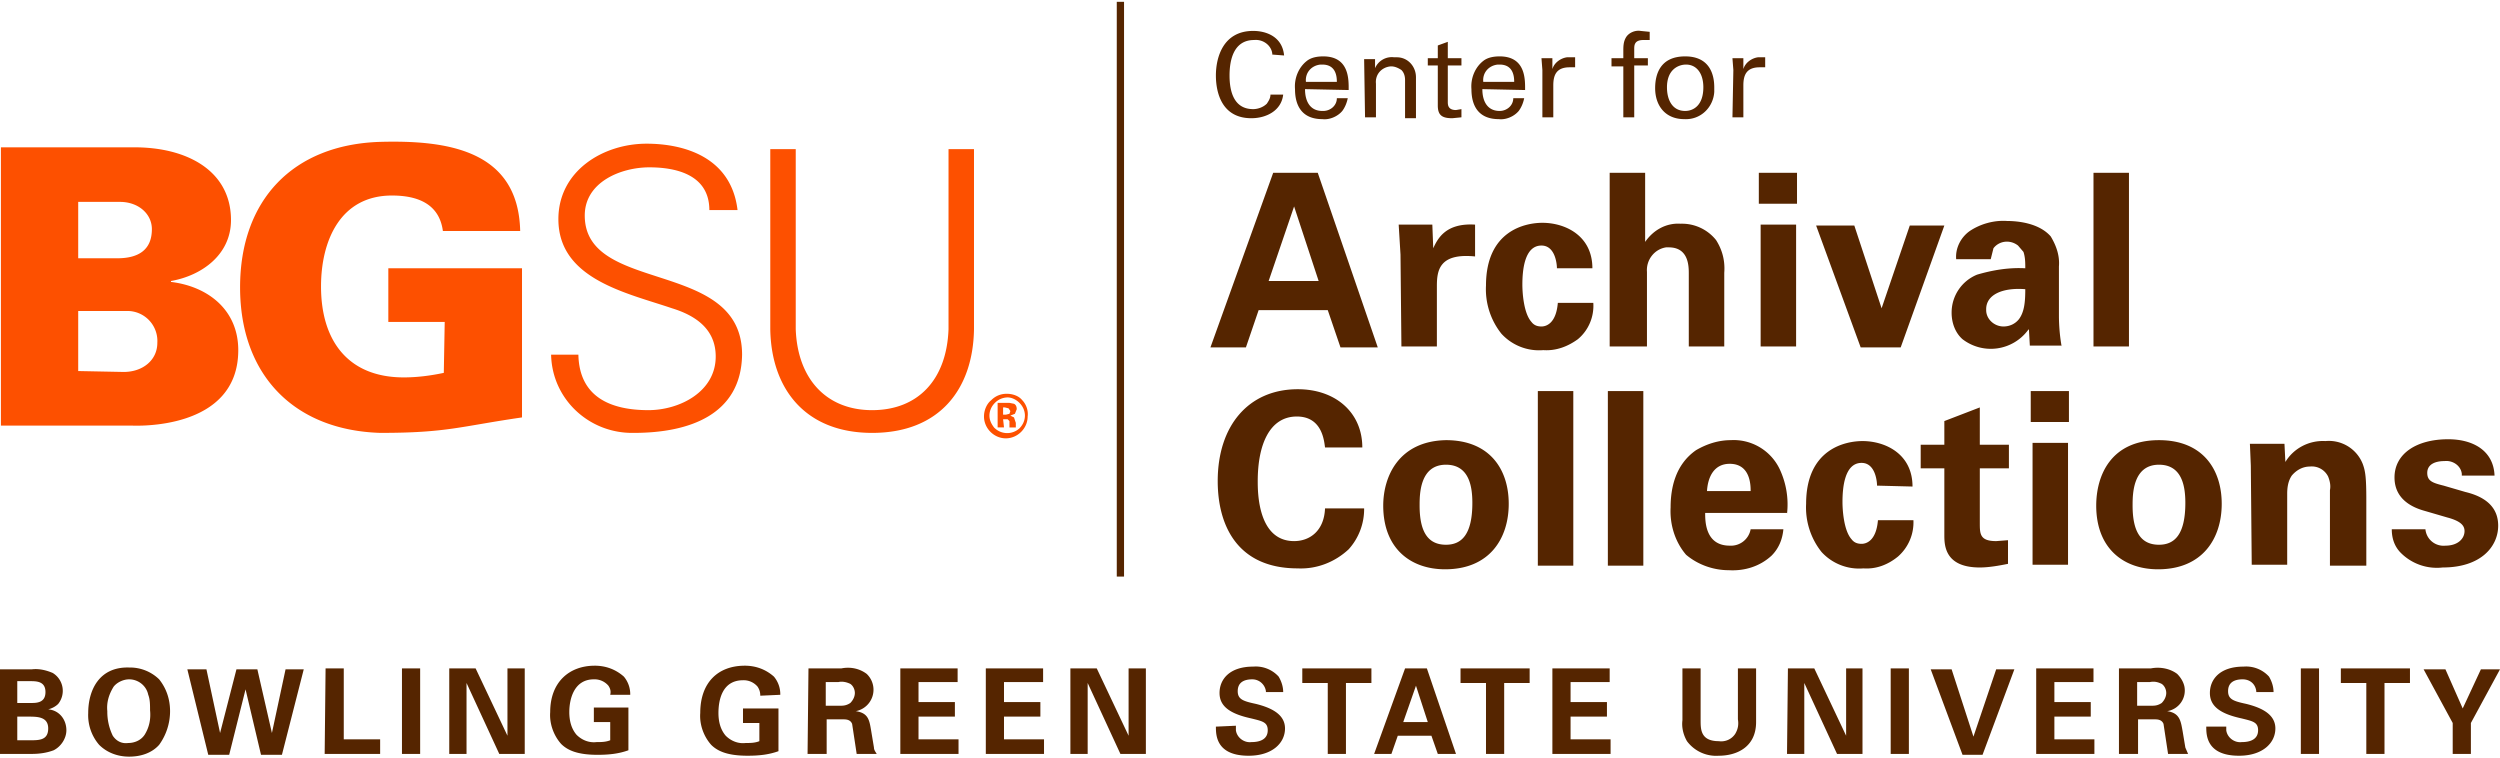 <svg xmlns="http://www.w3.org/2000/svg" viewBox="0 0 274.9 83.4"><path fill="none" stroke="#552500" stroke-width=".8" d="M123.2.2v63.2"/><path fill="#fd5000" d="M8.6 28.4h4.3c2.3 0 3.8-.9 3.8-3.2 0-1.7-1.5-3-3.5-3H8.6v6.2zm5 12.5c2.1 0 3.7-1.3 3.7-3.2a3.3 3.3 0 0 0-3.1-3.5H8.6v6.6l5 .1zM.1 46.8V16.2h14.7c5.8 0 10.6 2.6 10.6 8 0 3.8-3.2 6.1-6.6 6.7v.1c4.1.5 7.4 3.1 7.4 7.5 0 8.9-11.4 8.3-11.7 8.3H.1zm48.8-11.4h-6.2v-5.9h14.7v16.4c-6.9 1-8.2 1.7-15.6 1.7-9.5-.3-15.4-6.4-15.4-16s5.8-15.7 15.4-16c7.4-.2 15.2.9 15.4 9.8h-8.5c-.4-3-2.8-3.9-5.6-3.9-5.7 0-7.8 5-7.8 10 0 6 3 10 9.1 10 1.5 0 3-.2 4.4-.5l.1-5.6zm20.8 12.2c-4.9.1-9-3.7-9.1-8.6h3c.1 4.7 3.6 6.1 7.7 6.1 3.4 0 7.4-2 7.4-5.9 0-3-2.2-4.5-4.8-5.3-5-1.7-12.5-3.2-12.5-9.8 0-5.3 4.9-8.3 9.7-8.3 4 0 9.3 1.4 10 7.3H78c0-3.8-3.5-4.7-6.6-4.7s-7.1 1.6-7.1 5.3c0 8.7 17.3 4.7 17.3 15.3-.1 6.6-5.8 8.6-11.9 8.6m17.8-31.2v19.8c.2 5.5 3.4 8.9 8.4 8.9s8.2-3.3 8.4-8.9V16.4h2.8v19.8c-.1 6.6-3.8 11.4-11.2 11.4s-11.1-4.9-11.2-11.4V16.4h2.8zm22.8 29.7h.5l.2.2v.7h.7v-.5l-.2-.6-.4-.2.5-.2.2-.5c0-.3-.1-.5-.3-.6l-.5-.1h-1.3V47h.7l-.1-.9zm.7-.6-.4.1h-.3v-.8h.2l.4.1.2.3-.1.3m1.4-1.5c-.4-.5-1.1-.7-1.7-.7-.6 0-1.2.2-1.7.7-.5.4-.8 1.1-.8 1.8 0 1.3 1.1 2.4 2.4 2.4 1.3 0 2.4-1.1 2.4-2.4.1-.7-.2-1.4-.6-1.8m-.3.3c.4.4.6.9.6 1.4 0 .5-.2 1-.6 1.4a2 2 0 0 1-2.8-.1c-.3-.4-.5-.8-.5-1.3s.2-1 .6-1.4a2 2 0 0 1 1.4-.6c.4 0 .9.2 1.3.6"/><path fill="#552500" d="M263 58.2c0 1 .3 1.9 1 2.6a5.6 5.6 0 0 0 4.6 1.6c4.2 0 6.1-2.3 6.1-4.6 0-1.8-1.1-3.1-3.6-3.7l-2.4-.7c-1.2-.3-1.8-.5-1.8-1.4s.8-1.3 1.9-1.3c.9-.1 1.8.5 1.9 1.4v.2h3.6c-.1-2.7-2.3-4-5.1-4-3.5 0-5.9 1.6-5.9 4.2s2.3 3.4 3.4 3.7l2.4.7c1.5.4 1.9.9 1.9 1.5 0 .8-.7 1.6-2.1 1.6a2 2 0 0 1-2.2-1.8H263zm-15.4 3.9h3.9v-7.8c0-.7.1-1.4.5-2 .5-.6 1.2-1 2-1a2 2 0 0 1 2 1.1c.2.5.3 1 .2 1.5v8.3h4V55c0-2.5-.1-3.2-.4-4a4 4 0 0 0-4.1-2.5c-1.8-.1-3.5.8-4.4 2.3l-.1-2h-3.8l.1 2.4.1 10.9zm-13.1-6.5c0-1.2 0-4.5 2.9-4.5 2.6 0 2.9 2.5 2.9 4.2 0 3.5-1.2 4.6-2.9 4.6-1.9 0-2.9-1.3-2.9-4.3m-4 0c0 4.7 3 7 6.8 7 4.9 0 7-3.4 7-7.2s-2.1-7-6.9-7c-5.3 0-6.9 3.9-6.9 7.2m-7 6.5h3.9V48.7h-3.9v13.4zm-.2-15.7h4.2V43h-4.2v3.4zm-2.5 13-1.3.1c-1.8 0-1.8-.8-1.8-2v-6h3.2v-2.6h-3.2v-4.1l-3.9 1.5v2.6h-2.6v2.6h2.6v7.3c0 1.1 0 3.6 3.9 3.6 1 0 2.1-.2 3.1-.4v-2.6zm-10.5-5.9c0-3.6-3-5-5.5-5-1.8 0-6.2.8-6.2 6.9-.1 1.9.5 3.8 1.7 5.3a5.6 5.6 0 0 0 4.6 1.8c1.4.1 2.7-.4 3.8-1.3a5 5 0 0 0 1.7-4h-3.9c-.2 2.4-1.4 2.6-1.8 2.6-.4 0-.8-.1-1.1-.5-.9-1-1-3.4-1-4.1 0-1.5.2-4.3 2.1-4.3 1.5 0 1.7 2 1.7 2.5l3.9.1zm-22.6.5c.1-1.6.8-3 2.5-3 2.3 0 2.3 2.4 2.3 3h-4.8zm8.8 2.5c.2-1.7-.1-3.4-.8-4.9a5.6 5.6 0 0 0-5.4-3.2c-1.3 0-2.6.4-3.8 1.1-2.3 1.6-2.8 4.2-2.8 6.3-.1 1.9.5 3.8 1.7 5.2 1.3 1.1 3 1.7 4.7 1.7 1.7.1 3.4-.4 4.7-1.6.8-.8 1.2-1.8 1.3-2.9h-3.6a2.2 2.2 0 0 1-2.3 1.8c-2.7 0-2.7-2.7-2.7-3.6h9zm-19.7 5.7h3.9V43h-3.9v19.2zm-7.7 0h3.9V43h-3.9v19.2zm-13-6.6c0-1.2 0-4.5 2.9-4.5 2.6 0 2.9 2.5 2.9 4.2 0 3.5-1.2 4.6-2.9 4.6-1.9 0-2.9-1.3-2.9-4.3m-4 0c0 4.7 3 7 6.8 7 4.9 0 7-3.4 7-7.2s-2.1-7-6.9-7c-5.2.1-6.9 4-6.9 7.2m-2.3-6.4c0-3.8-2.9-6.4-7.1-6.4-5.4 0-8.8 4-8.8 10.1 0 4.8 2.1 9.6 8.8 9.6 2.1.1 4.1-.7 5.6-2.1a6.6 6.6 0 0 0 1.7-4.5h-4.3c-.1 2.5-1.7 3.6-3.4 3.6-4 0-4-5.4-4-6.6 0-4 1.3-7.1 4.3-7.1 2.8 0 3 2.7 3.1 3.4h4.1zm80.4-11.1h3.9V19h-3.9v19.1zm-7.5-6.3c0 1.4-.1 2.5-.7 3.3-.4.5-1 .8-1.7.8-1 0-1.9-.8-1.9-1.8V34c0-1.6 1.8-2.4 4.3-2.2m4 6.3c-.2-1.1-.3-2.3-.3-3.4v-5.4c.1-1.2-.3-2.3-.9-3.3-1.3-1.5-3.7-1.7-4.8-1.7-1.4-.1-2.9.3-4.1 1.1-1 .7-1.6 1.9-1.5 3.1h3.8l.3-1.2c.6-.8 1.8-1 2.7-.3l.6.7c.2.6.2 1.2.2 1.8-1.8-.1-3.6.2-5.3.7a4.5 4.5 0 0 0-2.8 4.2c0 1.1.4 2.2 1.2 2.9a5.1 5.1 0 0 0 7.2-1l.1-.1.1 1.8h3.5zm-27-13.3 4.9 13.4h4.4l4.8-13.4H210l-3.1 9.1-3-9.1h-4.2zm-6.1 13.3h3.9V24.7h-3.9v13.4zm-.2-15.7h4.2V19h-4.2v3.4zm-16.2 15.7h3.9v-8.2c-.1-1.3.8-2.5 2.1-2.7h.3c2.2 0 2.2 2.1 2.2 2.9v8h3.9V30c.1-1.3-.2-2.5-.9-3.6a4.8 4.8 0 0 0-3.9-1.8c-1.6-.1-3 .7-3.9 2V19H177v19.1zm-2.1-8.6c0-3.6-3-5-5.5-5-1.8 0-6.2.8-6.2 6.9-.1 1.9.5 3.8 1.7 5.3a5.6 5.6 0 0 0 4.6 1.8c1.4.1 2.7-.4 3.8-1.2 1.2-1 1.8-2.5 1.7-4h-3.9c-.2 2.4-1.4 2.6-1.8 2.6-.4 0-.8-.1-1.1-.5-.9-1-1-3.4-1-4.1 0-1.5.2-4.3 2.1-4.3 1.5 0 1.7 2 1.7 2.5h3.9zm-21 8.6h3.9v-6.6c0-1.7.2-3.7 4.2-3.3v-3.5c-3.2-.2-4.1 1.5-4.6 2.6l-.1-2.6h-3.7l.2 3.3.1 10.1zm-14.6-7.2 2.8-8.2 2.7 8.2h-5.5zM140 19l-6.9 19.2h3.9l1.4-4.1h7.6l1.4 4.1h4.1L144.9 19H140zm50.5-6.1h1.2V9.4c0-1.1.3-2 1.8-2h.6V6.3h-.8c-.7.1-1.4.6-1.6 1.3V6.4h-1.2l.1 1.3-.1 5.2zm-7.2-3.3c0-2 1.3-2.5 2.1-2.5 1.1 0 1.9.9 1.9 2.5 0 2-1.1 2.6-2 2.6-1.4 0-2-1.2-2-2.6m-1.3.1c0 1.9 1.1 3.4 3.2 3.4 1.8.1 3.2-1.3 3.3-3v-.5c0-1.4-.5-3.4-3.2-3.4S182 8.1 182 9.7m-.6-6.2-1-.1c-.6-.1-1.3.2-1.6.7-.3.5-.3 1-.3 1.6v.7h-1.3v.9h1.3v5.6h1.2V7.2h1.5v-.8h-1.5v-1c0-.4 0-1 1-1h.7v-.9zm-11.8 9.4h1.2V9.4c0-1.1.3-2 1.8-2h.6V6.3h-.9c-.7.1-1.4.6-1.6 1.3V6.4h-1.2l.1 1.3v5.2zM163.1 9c-.1-1 .6-1.8 1.6-1.9h.2c1.5 0 1.6 1.3 1.6 1.9h-3.4zm4.6.9c0-1.1.1-3.7-2.8-3.7-.6 0-1.3.1-1.8.5-.9.7-1.4 1.9-1.3 3.1 0 2.1 1 3.3 3 3.3.8.1 1.7-.3 2.2-.9.3-.4.5-.9.6-1.4h-1.2c0 .8-.7 1.4-1.5 1.4-1.3 0-1.9-1-1.9-2.4l4.7.1zM157 7.2h1.1v4.4c0 1.1.5 1.4 1.6 1.4l1-.1V12l-.6.1c-.9 0-.9-.6-.9-.9v-4h1.5v-.8h-1.5V4.6l-1.1.4v1.4H157v.8zm-6.9 5.7h1.2V9.2c-.1-1 .6-1.8 1.6-1.9h.1c.4 0 .8.2 1.1.4.3.3.4.7.4 1.1V13h1.2V8.5c0-1.2-.9-2.2-2.1-2.2h-.3a2 2 0 0 0-2.1 1.2v-1H150l.1 6.4zM143.6 9c-.1-1 .6-1.8 1.6-1.9h.2c1.5 0 1.6 1.3 1.6 1.9h-3.4zm4.7.9c0-1.1.1-3.7-2.8-3.7-.6 0-1.3.1-1.8.5-.9.7-1.4 1.9-1.3 3.1 0 2.1 1 3.3 3 3.3.8.1 1.7-.3 2.2-.9.3-.4.5-.9.6-1.4H147c0 .8-.7 1.4-1.5 1.4h-.1c-1.3 0-1.9-1-1.9-2.4l4.8.1zm-7.1-3.8c-.2-2.1-2-2.7-3.4-2.7-3.3 0-4.1 2.9-4.1 4.9 0 1.8.6 4.7 3.9 4.7 1.6 0 3.3-.8 3.5-2.6h-1.4c0 .4-.2.7-.4 1-.4.4-1 .6-1.5.6-2.1 0-2.6-1.9-2.6-3.7 0-1.6.4-3.9 2.7-3.9 1-.1 1.9.6 2 1.5V6l1.3.1zm125.3 67.5 3.2 5.9v3.4h2v-3.4l3.2-5.9h-2.1l-2 4.3-1.9-4.3h-2.4zm-6.3 9.3h2v-7.8h2.8v-1.6h-7.6v1.6h2.8v7.8zm-7.2 0h2v-9.4h-2v9.4zm-10.4-3c0 .9 0 3.2 3.6 3.2 2.6 0 4-1.4 4-3s-1.6-2.3-3.2-2.7c-1.4-.3-2-.5-2-1.4s.6-1.3 1.6-1.3c.8 0 1.4.5 1.5 1.3v.1h1.9c0-.6-.2-1.2-.5-1.7a3.4 3.4 0 0 0-2.8-1.1c-2.6 0-3.7 1.4-3.7 2.9s1.2 2.3 3.5 2.8c1.2.3 1.8.4 1.8 1.3s-.7 1.3-1.8 1.3c-.8.1-1.6-.5-1.7-1.3v-.4h-2.2zM235 75h1.4c.5-.1.9 0 1.3.2.3.2.5.6.5 1s-.2.8-.5 1.1c-.3.2-.6.3-1 .3H235V75zm-2 7.9h2.1v-3.8h1.8c.3 0 .8 0 1 .5l.5 3.3h2.2l-.3-.7-.3-1.8c-.2-1.1-.3-2-1.7-2.2a2.3 2.3 0 0 0 1.9-2.7c-.1-.5-.4-1-.8-1.4-.8-.6-1.9-.8-2.9-.6H233v9.4zm-9.1 0h6.4v-1.6h-4.4v-2.5h4v-1.6h-4V75h4.3v-1.5h-6.3v9.4zm-11.6-9.3 3.5 9.4h2.2l3.5-9.4h-2L217 81l-2.4-7.4h-2.3zm-4.4 9.3h2v-9.4h-2v9.4zm-11.4 0h1.9v-7.8l3.6 7.8h2.8v-9.4H203v7.4l-3.5-7.4h-2.9l-.1 9.4zM185 73.6v5.6c-.1.8.1 1.6.5 2.3a4 4 0 0 0 3.5 1.6c1.9 0 4.1-.9 4.1-3.7v-5.9h-2v5.6c.1.6 0 1.1-.3 1.6-.4.6-1.1.9-1.8.8-2 0-2-1.3-2-2.3v-5.7h-2zm-14.3 9.3h6.4v-1.6h-4.4v-2.5h4v-1.6h-4V75h4.3v-1.5h-6.3v9.4zm-7.3 0h2v-7.8h2.8v-1.6h-7.6v1.6h2.8v7.8zm-9.1-3.5 1.4-4 1.3 4h-2.7zm.2-5.9-3.4 9.4h1.9l.7-2h3.7l.7 2h2l-3.2-9.4h-2.4zm-8.5 9.4h2v-7.8h2.8v-1.6h-7.6v1.6h2.8v7.8zm-12.3-3c0 .9 0 3.2 3.6 3.2 2.6 0 4-1.4 4-3s-1.6-2.3-3.2-2.7c-1.4-.3-2-.5-2-1.4s.6-1.3 1.6-1.3c.8 0 1.4.6 1.5 1.3v.1h1.9c0-.6-.2-1.2-.5-1.7a3.4 3.4 0 0 0-2.8-1.1c-2.6 0-3.7 1.4-3.7 2.9s1.2 2.3 3.5 2.8c1.2.3 1.8.4 1.8 1.3s-.7 1.3-1.8 1.3c-.8.1-1.6-.5-1.7-1.3v-.5l-2.2.1zm-16 3h1.9v-7.8l3.6 7.8h2.8v-9.4h-1.9v7.4l-3.5-7.4h-2.9v9.4zm-9.3 0h6.4v-1.6h-4.4v-2.5h4v-1.6h-4V75h4.3v-1.5h-6.3v9.4zm-9.4 0h6.4v-1.6H101v-2.5h4v-1.6h-4V75h4.3v-1.5H99v9.4zM90.8 75h1.4c.4-.1.9 0 1.3.2.3.2.5.6.5 1s-.2.8-.5 1.1c-.3.2-.6.3-1 .3h-1.7V75zm-2 7.9h2.1v-3.8h1.8c.3 0 .8 0 1 .5l.5 3.3h2.2c-.1-.2-.3-.4-.3-.7l-.3-1.8c-.2-1.2-.3-2-1.7-2.2a2.4 2.4 0 0 0 1.2-4.1c-.8-.6-1.8-.8-2.8-.6h-3.6l-.1 9.4zm-3-6.5a3 3 0 0 0-.7-2c-.9-.8-2-1.2-3.2-1.2-2.9 0-4.9 1.8-4.9 5.2-.1 1.3.4 2.6 1.2 3.5.7.7 1.8 1.2 4 1.2 1.2 0 2.3-.1 3.4-.5v-4.7h-3.9v1.6h1.8v2c-.5.2-1 .2-1.5.2-.8.1-1.6-.2-2.2-.8-.6-.7-.8-1.6-.8-2.5 0-1.4.4-3.6 2.7-3.6a2 2 0 0 1 1.6.7c.2.3.3.6.3 1l2.2-.1zm-16.5 0a3 3 0 0 0-.7-2c-.9-.8-2-1.2-3.2-1.2-2.8 0-4.9 1.8-4.9 5.1-.1 1.3.4 2.6 1.2 3.5.7.7 1.8 1.2 4 1.2 1.2 0 2.3-.1 3.4-.5v-4.7h-3.8v1.6h1.8v2c-.5.2-1 .2-1.5.2-.8.1-1.6-.2-2.2-.8-.6-.7-.8-1.6-.8-2.5 0-1.4.5-3.6 2.7-3.6a2 2 0 0 1 1.6.7c.2.3.3.6.2 1h2.2zm-19.9 6.5h1.9v-7.8l3.6 7.8h2.8v-9.4h-1.9v7.4l-3.5-7.4h-2.9v9.4zm-5.2 0h2v-9.4h-2v9.4zm-8.5 0h6.1v-1.6h-4v-7.8h-2l-.1 9.4zm-15.1-9.3 2.3 9.4h2.3l1.8-7.2 1.7 7.2H31l2.4-9.4h-2l-1.5 7-1.6-7H26l-1.8 7-1.5-7h-2.1zm-8.8 4.6c-.1-1 .2-1.9.7-2.7.4-.5 1.1-.8 1.7-.8 1 0 1.9.7 2.1 1.7.2.5.2 1.1.2 1.7.1 1-.1 1.9-.6 2.7-.4.6-1.1.9-1.8.9-.7.1-1.3-.2-1.7-.8a6 6 0 0 1-.6-2.7m-2.1.2a5 5 0 0 0 1.2 3.5c.9.9 2.1 1.3 3.3 1.3 1.3 0 2.5-.4 3.3-1.3a6.3 6.3 0 0 0 1.2-3.7c0-1.3-.4-2.5-1.2-3.5a4.6 4.6 0 0 0-3.3-1.3c-3.3-.1-4.5 2.5-4.5 5m-7.8.4h1.2c1 0 2.2 0 2.2 1.3s-1 1.3-2 1.3H1.9v-2.6zm0-3.9h1.4c.7 0 1.7 0 1.7 1.2s-1 1.2-1.6 1.2H1.9v-2.4zm-1.9 8h3.5c.8 0 1.6-.1 2.4-.4.8-.4 1.4-1.3 1.4-2.2 0-1.2-.8-2.2-2-2.3.4-.1.8-.3 1.1-.6a2.3 2.3 0 0 0-.6-3.4c-.7-.3-1.5-.5-2.3-.4H0v9.3z"/></svg>
